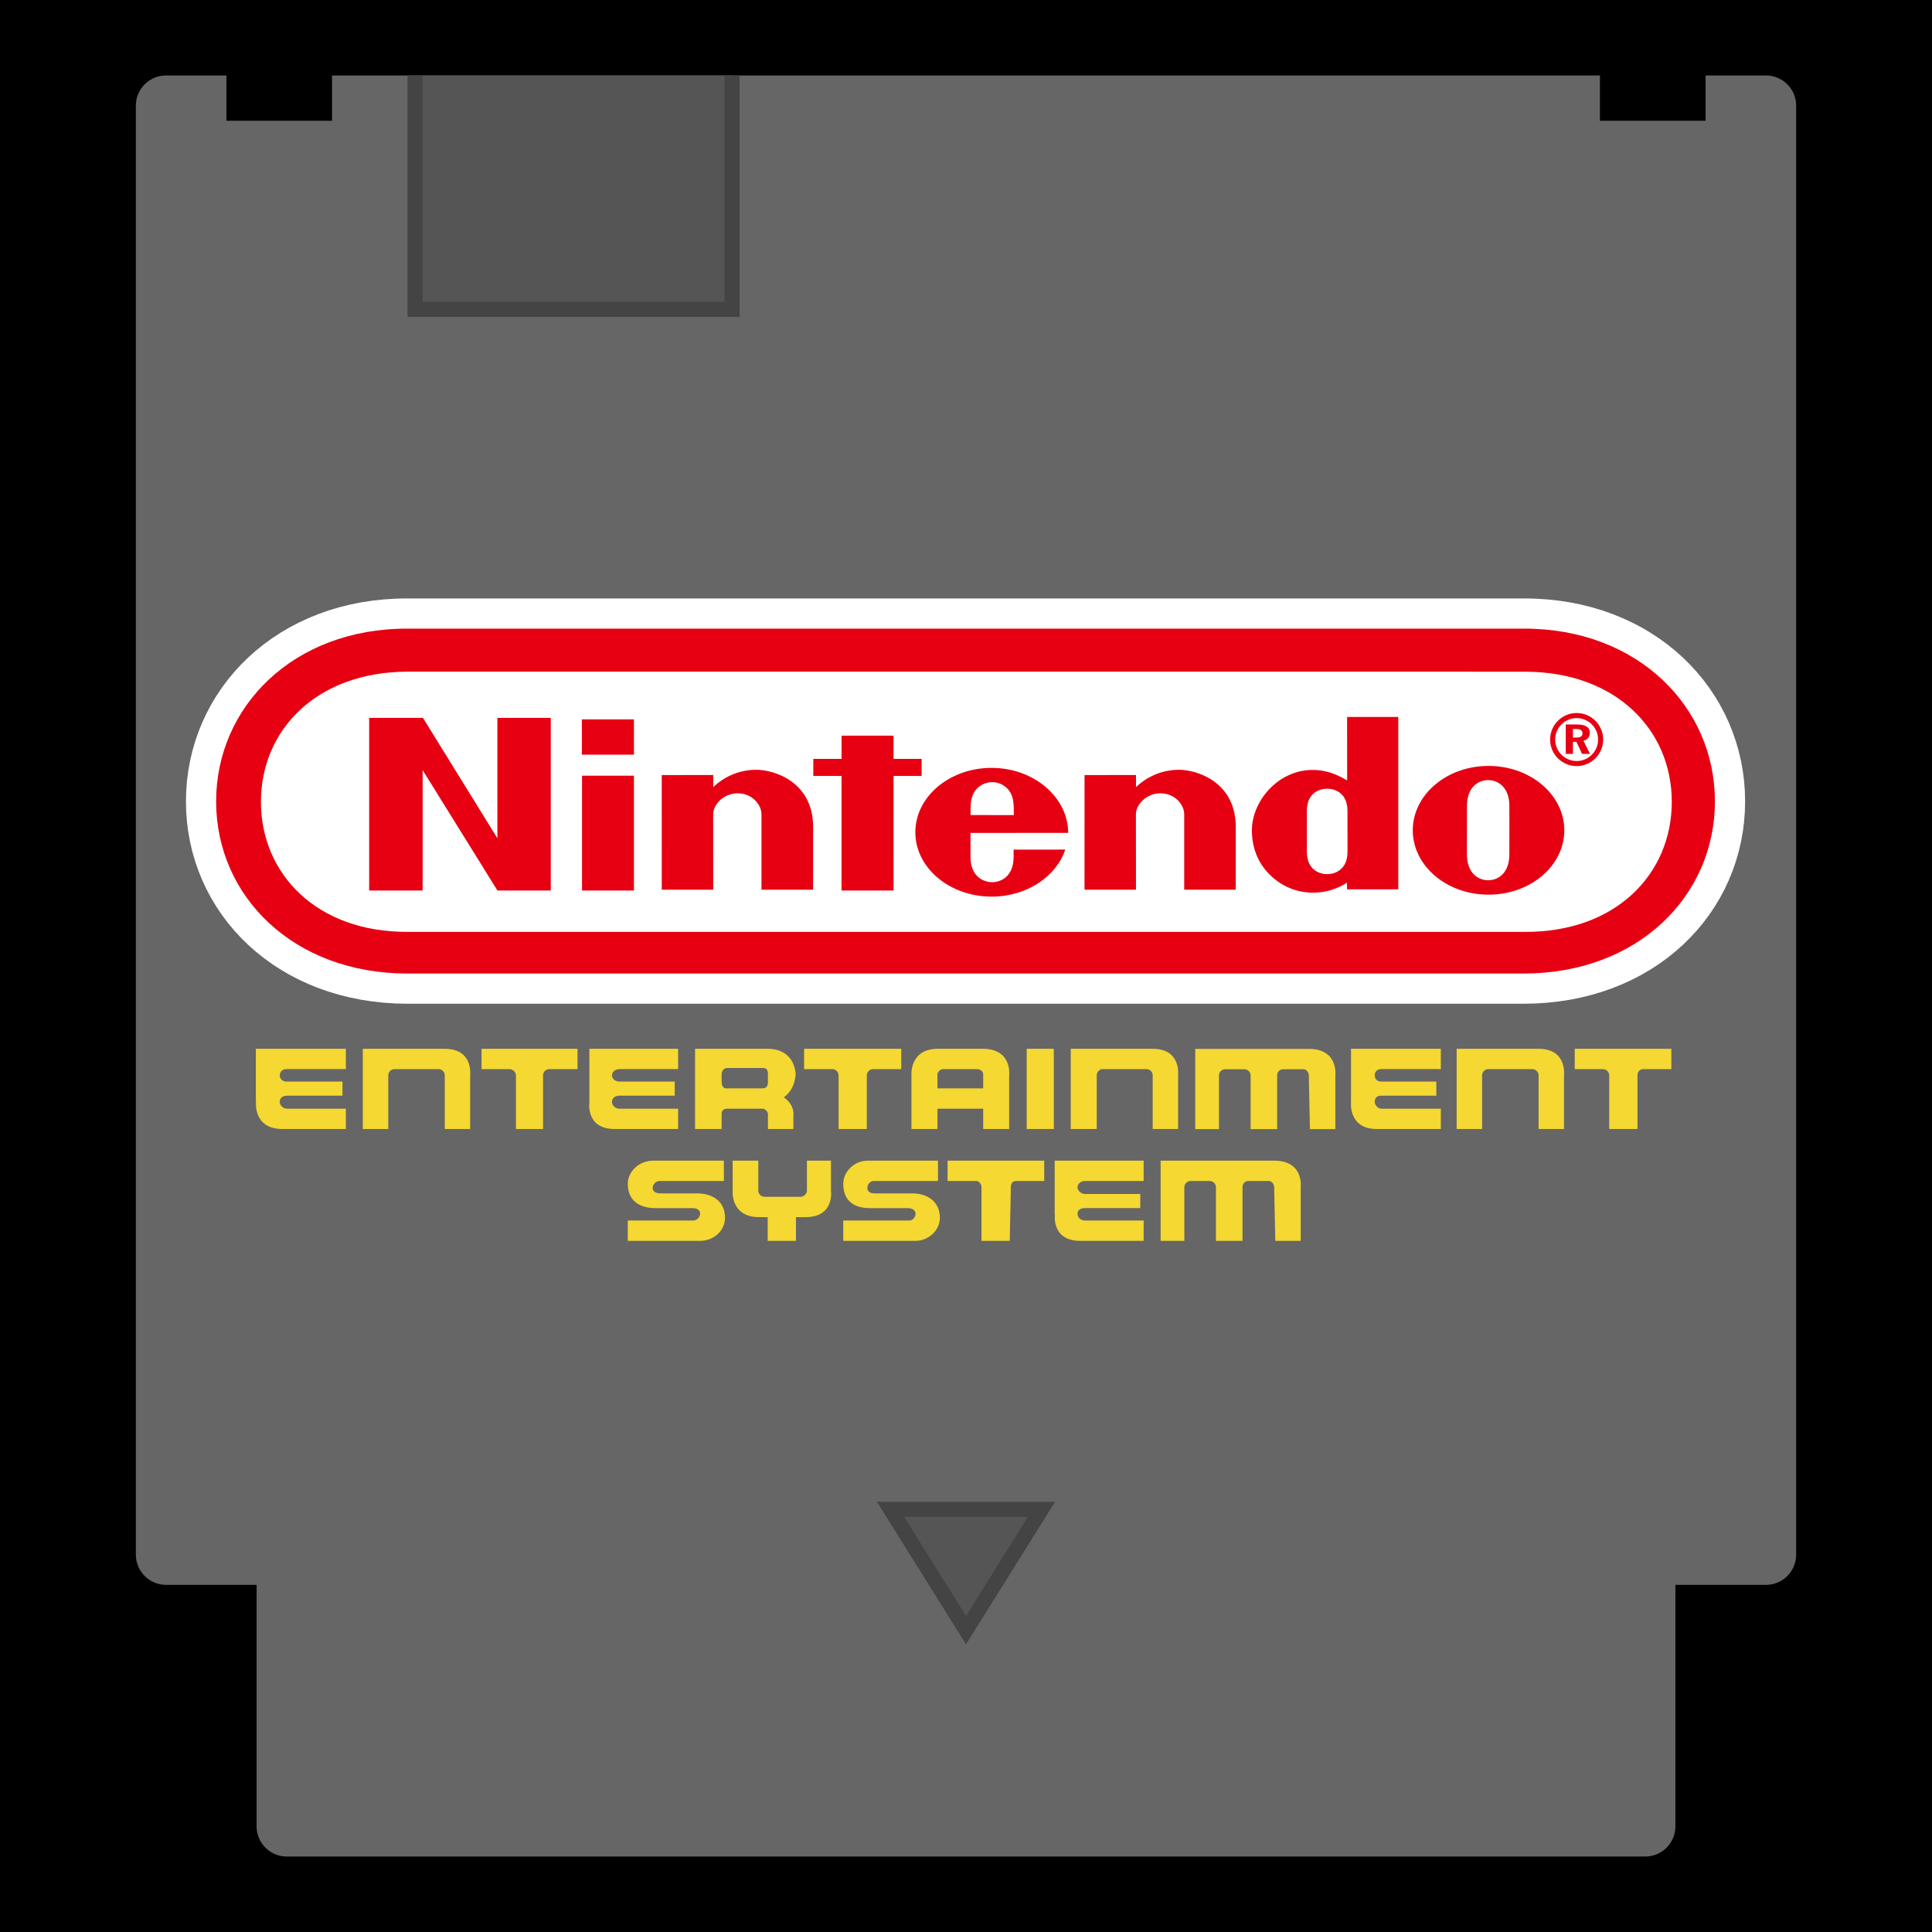 <svg xmlns="http://www.w3.org/2000/svg" xmlns:xlink="http://www.w3.org/1999/xlink" height="128px" width="128px" version="1.1" viewBox="0 0 256 256">
  <rect x="0" y="0" width="100%" height="100%" fill="#000" />
  <path fill="#666" stroke="#666" stroke-width="8px" stroke-linejoin="round"
    d="M22,14 l212,0
       l0 192 l-16 0 l0 36 l-180 0 l0 -36 l-16 0z"
  />
  <path fill="#000000"
    d="M30,9 l0,7 l14,0 l0,-7z
    M212,9 l0,7 l14,0 l0,-7z"/>
  <path stroke="#444" stroke-width="2" fill="#555"
    d="M55,10 l0,31 l42,0 l0,-31
       M118 200 l20 0 l-10 16z" />

<path d="M54 129c-15.203-.005-25.362-10.313-25.362-22.811 0-12.498 10.182-22.924 25.339-22.892h147.92c15.157-.032 25.339 10.394 25.339 22.892 0 12.498-10.159 22.806-25.362 22.811z" stroke="#fff" stroke-width="8" fill="#fff" />
<path d="M54 129c-15.203-.005-25.362-10.313-25.362-22.811 0-12.498 10.182-22.924 25.339-22.892h147.92c15.157-.032 25.339 10.394 25.339 22.892 0 12.498-10.159 22.806-25.362 22.811z
M54 89c-12.036.022-19.424 7.719-19.424 17.241 0 9.52 7.342 17.28 19.424 17.238h148.093c12.082.039 19.427-7.719 19.427-17.238 0-9.52-7.388-17.216-19.424-17.238z" fill="#E60012" />

<path fill="#E60012"
d="M56 118h-7.084 l0-22.88 h7.129 l9.862 15.956-0-15.956 h7.074 v22.88 h-7.064 l-9.914-15.956
M84 100h-6.896v-4.677h6.896z
M84 118h-6.88 v-15.217l6.88 0z
M100 102c2.569-.073 7.779 1.609 7.743 7.623-.005 1.067-.003 8.266-.003 8.266 h-6.841v-9.977c0-1.324-1.266-2.796-3.139-2.796-1.87 0-3.262 1.473-3.262 2.796 0 .649.008 9.977.008 9.977h-6.819l-.003-15.19 6.825-.005s-.008 1.222 0 1.598c1.313-1.253 3.204-2.226 5.475-2.292z
M118.4 118 h-6.891 l0-15.186 h-3.741 v-2.258 l3.744-0-0-3.081h6.885v3.079h3.726v2.264h-3.726z
M128.6 108c-.011-1.331.018-2.221.455-2.979.536-.936 1.522-1.381 2.417-1.386h-.003c.895.005 1.881.45 2.417 1.386.437.761.455 1.651.445 2.982zm5.708 4.58s.005.068.005.921c0 2.778-1.829 3.395-2.844 3.395-1.015 0-2.875-.617-2.875-3.395 0-.832.005-3.136.005-3.136s12.941.005 12.941-.003c0-4.711-4.549-8.614-10.136-8.614-5.588 0-10.116 3.819-10.116 8.53s4.528 8.528 10.116 8.528c4.635 0 8.551-2.645 9.747-6.231z
M156 102c2.569-.073 7.779 1.609 7.743 7.623-.005 1.067-.003 8.266-.003 8.266h-6.825v-9.977c0-1.324-1.266-2.796-3.139-2.796-1.87 0-3.262 1.473-3.262 2.796 0 .649.008 9.977.008 9.977h-6.819l.005-15.19 6.817-.005s-.008 1.222 0 1.598c1.313-1.253 3.207-2.226 5.475-2.292z
M178.5 95h6.78v22.844h-6.791s-.003-.738-.003-.879c-2.629 1.651-5.595 1.648-7.905.57-.62-.288-4.698-2.244-4.698-7.531 0-4.01 3.783-8.389 8.734-7.955 1.63.144 2.788.738 3.887 1.355-.005-3.516-.005-8.405-.005-8.405zm.05 15.172v-2.715c0-2.349-1.622-2.948-2.689-2.948-1.093 0-2.694.599-2.694 2.948 0 .779.003 2.707.003 2.707s-.003 1.894-.003 2.702c0 2.346 1.601 2.961 2.692 2.961 1.07 0 2.694-.615 2.694-2.961 0-.976-.003-2.694-.003-2.694z
M200 110s-.003 2.297-.003 3.217c0 2.422-1.431 3.421-2.807 3.421-1.379 0-2.815-.999-2.815-3.421 0-.921.003-3.275.003-3.275s.005-2.247.005-3.168c0-2.412 1.439-3.403 2.807-3.403 1.371 0 2.807.991 2.807 3.403 0 .921-.003 2.624.005 3.233zm-2.76-8.512c-5.546 0-10.04 3.819-10.04 8.53s4.497 8.53 10.04 8.53c5.546 0 10.04-3.819 10.04-8.53s-4.494-8.53-10.04-8.53z
M209 96c1.112 0 1.664.377 1.664 1.122 0 .513-.319.9-.85 1.033l.871 1.74h-1.054l-.746-1.596h-.463v1.596h-.95v-3.895zm-.086-1.522c-1.941 0-3.516 1.575-3.516 3.516 0 1.941 1.575 3.516 3.516 3.516 1.941 0 3.516-1.575 3.516-3.516 0-1.941-1.575-3.516-3.516-3.516zm2.843 3.518c0 1.569-1.274 2.844-2.843 2.844-1.57 0-2.844-1.274-2.844-2.844 0-1.569 1.274-2.843 2.844-2.843 1.569 0 2.843 1.271 2.843 2.843zm-3.335-.267h.463c.541 0 .803-.165.803-.552 0-.405-.28-.581-.85-.581h-.416z" />

<path fill="#f5d832"
d="
M33.925 146.082s-.373 3.519 3.52 3.519h8.385v-2.693h-7.788c-.523 0-.974-.454-.974-.899 0-.524.376-.826.974-.826h7.34v-1.871h-7.489c-.448 0-.825-.374-.825-.824 0-.451.376-.825.824-.825h7.937v-2.695h-11.925v7.113
M48.075 138.97v10.632h3.372v-7.113c0-.451.373-.825.823-.825h5.839c.448 0 .825.374.825.825v7.113h3.367v-7.113s.451-3.519-3.367-3.519
M63.799 141.665h3.743c.374 0 .825.374.825.824v7.113h3.591v-7.113c0-.451.376-.825.824-.825h3.743v-2.695h-12.72v2.695
M78.098 146.082s-.526 3.519 3.37 3.519h8.385v-2.693h-7.788c-.526 0-.974-.454-.974-.899 0-.524.448-.826.974-.826h7.337v-1.871h-7.337c-.526 0-.974-.374-.974-.824 0-.451.448-.825.974-.825h7.788v-2.695h-11.755v7.113
M101.755 143.389c0 .522-.223.823-.674.823h-4.94c-.223 0-.522-.301-.522-.823v-1.049c0-.451.299-.825.747-.825h4.717c.451 0 .674.222.674.825v1.049m-.074-4.419h-9.583v10.632h3.519v-2.023c0-.449.299-.67.747-.67h4.717c.224 0 .674.374.674.67v2.023h3.368v-1.645s.301-1.503-1.271-2.55c1.048-.748 1.423-1.868 1.499-2.545.074-.299.074-.522.074-.522s0-3.37-3.743-3.37
M106.547 141.665h3.743c.448 0 .825.374.825.824v7.113h3.74v-7.113c0-.451.377-.825.827-.825h3.74v-2.695h-12.875v2.695
M130.278 144.212h-6.061v-1.873c0-.301.448-.675.672-.675h4.566c.522 0 .823.374.823.675v1.873m-.075-5.243h-5.914c-3.818 0-3.517 3.519-3.517 3.519v7.113h3.445v-2.693h6.061v2.693h3.442v-7.113s.449-3.519-3.517-3.519
M136.043 138.97h3.593v10.632h-3.593Z
M152.739 138.97h-10.859v10.632h3.443v-7.113c0-.451.377-.825.751-.825h5.841c.447 0 .823.374.823.825v7.113h3.366v-7.113s.449-3.519-3.366-3.519
M173.426 138.984h-15.051v10.63h3.145v-7.111c0-.448.374-.823.823-.823h2.543c.451 0 .828.375.828.823v7.111h3.517v-7.111c0-.448.301-.823.823-.823h2.696c.298 0 .675.375.675.823l.146 7.111h3.369v-7.111s.449-3.519-3.515-3.519
M179.016 146.082s-.376 3.519 3.444 3.519h8.459v-2.693h-7.862c-.449 0-.898-.454-.898-.899 0-.524.301-.826.825-.826h7.335v-1.871h-7.335c-.524 0-.825-.374-.825-.824 0-.451.301-.825.825-.825h7.935v-2.695h-11.903v7.113
M203.872 138.97h-10.857v10.632h3.372v-7.113c0-.451.371-.825.823-.825h5.838c.447 0 .823.374.823.825v7.113h3.369v-7.113s.447-3.519-3.369-3.519
M208.661 138.97v2.695h3.745c.447 0 .823.374.823.825v7.113h3.745v-7.113c0-.451.296-.825.746-.825h3.745v-2.695h-12.804

M92.397 158.131h-4.866c-.6 0-1.048-.221-1.048-.743 0-.454.448-.901.898-.901h8.535v-2.693h-9.359c-1.871 0-3.37 1.421-3.37 3.07 0 2.32 1.648 3.218 3.668 3.218h4.866c.6 0 1.048.223 1.048.745 0 .45-.448.899-.898.899h-8.684v2.696h9.582c1.722 0 3.296-1.272 3.296-3.07 0-2.168-1.648-3.22-3.669-3.22
M110.141 153.794h-3.22v3.968c0 .445-.448.821-.821.821h-4.794c-.448 0-.823-.376-.823-.821v-3.968h-3.4v3.893s-.374 3.59 3.519 3.59h1.122v3.145h3.744v-3.145h1.271c3.893 0 3.37-3.515 3.37-3.515v-3.968
M120.921 158.131h-5.018c-.597 0-.97-.221-.97-.743 0-.454.373-.901.821-.901h8.535v-2.693h-9.333c-1.723 0-3.218 1.421-3.218 3.07 0 2.32 1.495 3.218 3.517 3.218h5.015c.525 0 1.049.223 1.049.745 0 .45-.375.899-.826.899h-8.756v2.696h9.582c1.572 0 3.22-1.272 3.22-3.07 0-2.168-1.723-3.22-3.595-3.22
M125.562 156.487h3.817c.296 0 .673.376.673.823v7.111h3.745l.148-7.111c0-.447.223-.823.675-.823h3.745v-2.693h-12.803v2.693
M139.786 160.905s-.524 3.517 3.369 3.517h8.384v-2.696h-7.784c-.525 0-.976-.374-.976-.899 0-.522.452-.745.976-.745h7.335v-1.875h-7.335c-.525 0-.976-.445-.976-.896 0-.447.452-.823.976-.823h7.784v-2.693h-11.786v7.111
M168.834 153.794h-15.046v10.628h3.143v-7.111c0-.447.374-.823.823-.823h2.545c.447 0 .821.376.821.823v7.111h3.519v-7.111c0-.447.299-.823.826-.823h2.694c.301 0 .675.376.675.823l.15 7.111h3.369v-7.111s.447-3.517-3.519-3.517
" />
</svg>
